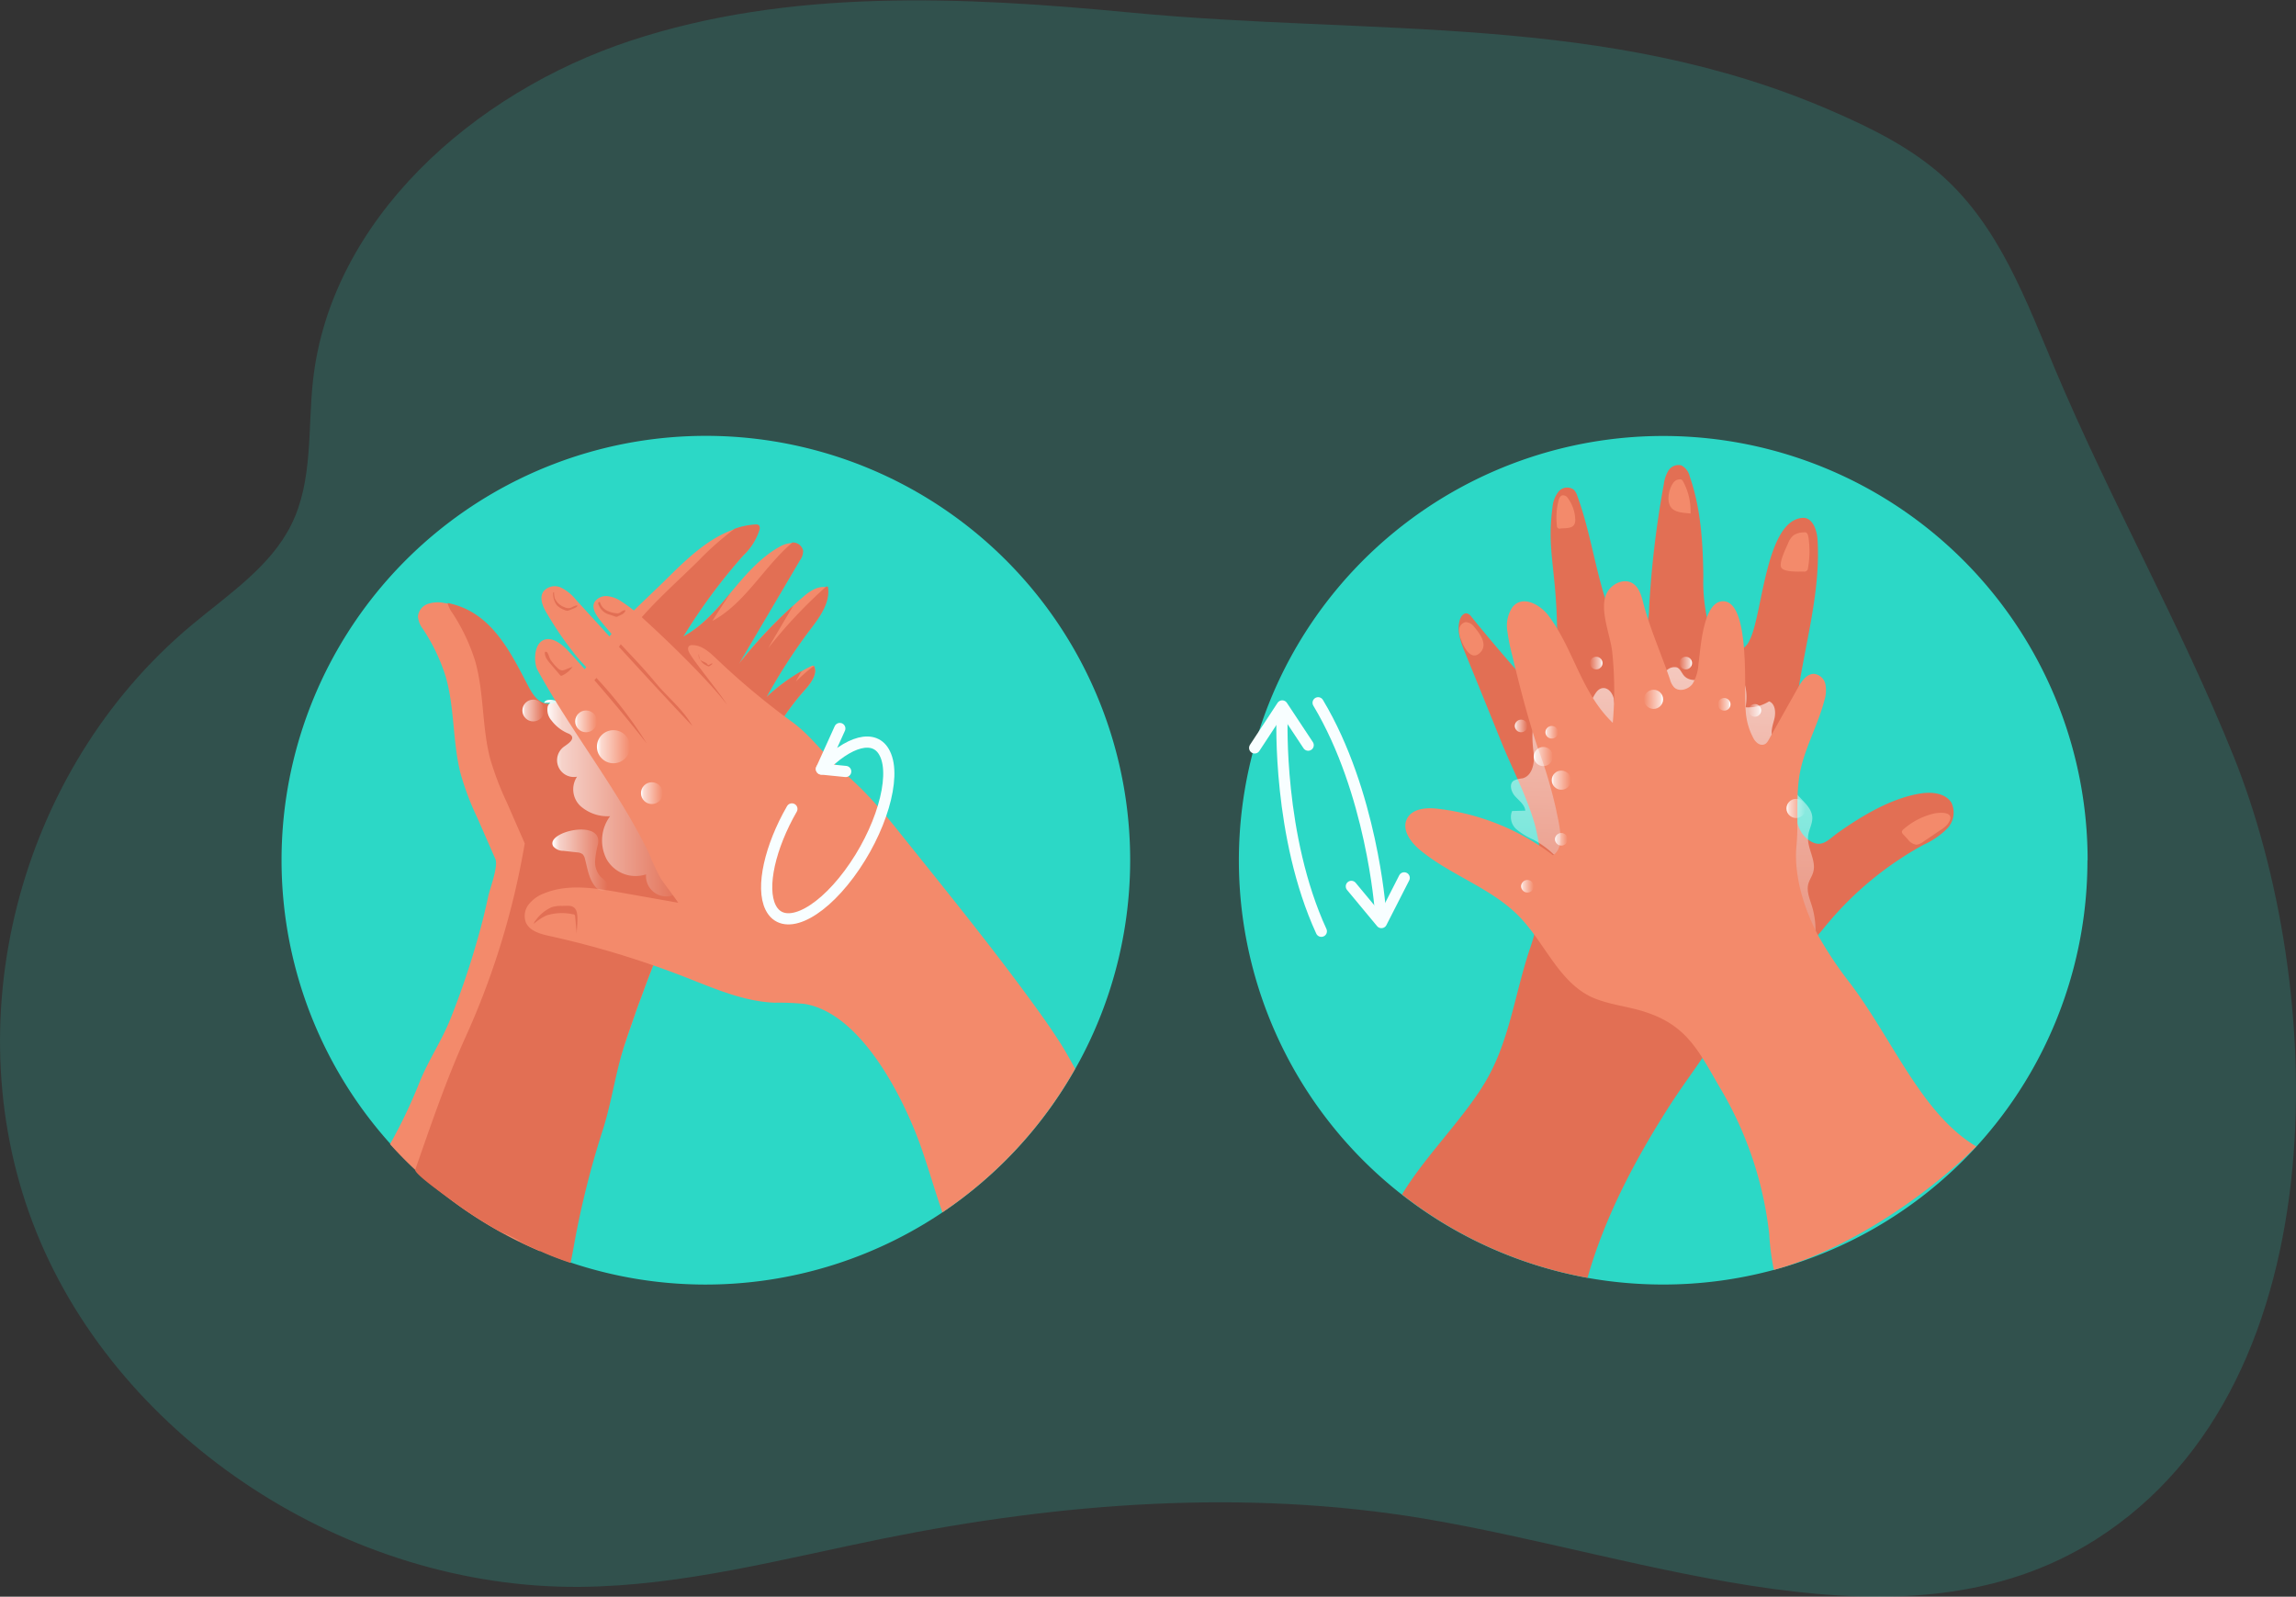 <svg id="Layer_1" data-name="Layer 1" xmlns="http://www.w3.org/2000/svg" xmlns:xlink="http://www.w3.org/1999/xlink" viewBox="0 0 385.65 268.21"><rect x="0" y="0" width="385.65" height="268.21" fill="#333333" stroke="none"/><defs><linearGradient id="linear-gradient" x1="129.57" y1="164.91" x2="152.71" y2="164.91" gradientUnits="userSpaceOnUse"><stop offset="0.01" stop-color="#fff"/><stop offset="0.13" stop-color="#fff" stop-opacity="0.69"/><stop offset="1" stop-color="#fff" stop-opacity="0"/></linearGradient><linearGradient id="linear-gradient-2" x1="100.26" y1="125.43" x2="105.82" y2="125.43" xlink:href="#linear-gradient"/><linearGradient id="linear-gradient-3" x1="96.61" y1="121.17" x2="100.26" y2="121.17" xlink:href="#linear-gradient"/><linearGradient id="linear-gradient-4" x1="87.74" y1="119.35" x2="91.39" y2="119.35" xlink:href="#linear-gradient"/><linearGradient id="linear-gradient-5" x1="107.66" y1="133.23" x2="111.32" y2="133.23" xlink:href="#linear-gradient"/><linearGradient id="linear-gradient-6" x1="130.95" y1="175.33" x2="140.24" y2="175.33" xlink:href="#linear-gradient"/><linearGradient id="linear-gradient-7" x1="319.83" y1="121.05" x2="315.58" y2="221.32" xlink:href="#linear-gradient"/><linearGradient id="linear-gradient-8" x1="257.62" y1="127.08" x2="260.84" y2="127.08" xlink:href="#linear-gradient"/><linearGradient id="linear-gradient-9" x1="260.64" y1="131.05" x2="263.86" y2="131.05" xlink:href="#linear-gradient"/><linearGradient id="linear-gradient-10" x1="300.07" y1="135.8" x2="303.29" y2="135.8" xlink:href="#linear-gradient"/><linearGradient id="linear-gradient-11" x1="259.58" y1="123" x2="261.7" y2="123" xlink:href="#linear-gradient"/><linearGradient id="linear-gradient-12" x1="254.44" y1="121.94" x2="256.56" y2="121.94" xlink:href="#linear-gradient"/><linearGradient id="linear-gradient-13" x1="261.19" y1="140.98" x2="263.31" y2="140.98" xlink:href="#linear-gradient"/><linearGradient id="linear-gradient-14" x1="255.5" y1="148.87" x2="257.62" y2="148.87" xlink:href="#linear-gradient"/><linearGradient id="linear-gradient-15" x1="2519.89" y1="992.02" x2="2523.11" y2="992.02" gradientTransform="translate(2806.91 1089.75) rotate(179.55)" xlink:href="#linear-gradient"/><linearGradient id="linear-gradient-16" x1="2508.58" y1="991.09" x2="2510.69" y2="991.09" gradientTransform="translate(2806.91 1089.75) rotate(179.55)" xlink:href="#linear-gradient"/><linearGradient id="linear-gradient-17" x1="2530.02" y1="998.19" x2="2532.14" y2="998.19" gradientTransform="translate(2806.91 1089.75) rotate(179.55)" xlink:href="#linear-gradient"/><linearGradient id="linear-gradient-18" x1="2503.44" y1="990.03" x2="2505.55" y2="990.03" gradientTransform="translate(2806.91 1089.75) rotate(179.55)" xlink:href="#linear-gradient"/><linearGradient id="linear-gradient-19" x1="2514.98" y1="998.07" x2="2517.1" y2="998.07" gradientTransform="translate(2806.91 1089.75) rotate(179.55)" xlink:href="#linear-gradient"/></defs><title>4</title><path d="M423.21,227.13c-2.39,25.22-12.06,49-33,62.29-32.16,20.44-74.66,2.92-112.91-3.51-30-5-60.9-2.67-90.62,3.33-16.93,3.41-33.78,8-51.11,8.15-39,.3-77.14-24.57-91.26-59.52s-3.23-77.57,26-102c6.16-5.15,13.26-9.81,16.78-16.89,3.69-7.42,2.75-16.11,3.66-24.31,3-26.86,26.72-48.21,53.33-57s55.74-7.44,83.88-4.74c41,3.93,80,0,118,16.58,6.64,2.88,13.22,6.16,18.54,10.94,9.53,8.56,14,20.9,18.89,32.49,9.27,22,21.11,42.94,30,65.05C421,177,425.53,202.74,423.21,227.13Z" transform="translate(-38.17 -30.83)" fill="#2cd8c6" opacity="0.18" style="isolation:isolate"/><path d="M228,175.33a71.31,71.31,0,0,1-94,67.57c-1.75-.58-3.46-1.23-5.15-2l-.36-.16c-.81-.35-1.61-.71-2.41-1.09h0c-1.23-.58-2.45-1.2-3.64-1.87l-.21-.11c-.2-.1-.4-.22-.6-.33l-1.43-.83-1.11-.68-1.17-.75-1.53-1-.09-.06-1.69-1.21-.33-.24a70.36,70.36,0,0,1-6.36-5.33c-1.47-1.37-2.88-2.81-4.21-4.3A71.27,71.27,0,1,1,228,175.33Z" transform="translate(-38.17 -30.83)" fill="#2cd8c6"/><path d="M388.79,175.33a71.22,71.22,0,0,1-71.28,71.27,72.69,72.69,0,0,1-12.69-1.12,71.28,71.28,0,1,1,84-70.15Z" transform="translate(-38.17 -30.83)" fill="#2cd8c6"/><path d="M174.87,142.68c.68,1.22-.43,2.81-1.42,3.92a42.14,42.14,0,0,0-5,6.85c-1.31,2.27-2,5.26-3.8,7.19a53.34,53.34,0,0,0-9.21,14.43q-4.11,9-7.67,18.2c-.53,1.36-1.05,2.72-1.55,4.09s-1,2.64-1.45,4c-.38,1.08-.76,2.17-1.13,3.25-.11.31-.22.64-.33,1-.28.81-.55,1.63-.81,2.44s-.51,1.55-.76,2.32l-.24.74c-.13.41-.25.83-.36,1.25-.63,2.3-1.06,4.73-1.85,6.9-1,2.72-3,5.34-4.32,7.94A134,134,0,0,0,128.83,241l-.36-.16a70.89,70.89,0,0,1-20.58-13.52c-1.47-1.37-2.88-2.81-4.21-4.3a86.13,86.13,0,0,0,4.9-10.26c1.51-3.79,3.73-7,5.23-10.74a134.46,134.46,0,0,0,4.63-13.65q1-3.48,1.74-7c.28-1.27,1.72-5.07,1.2-6.23-1-2.29-2-4.57-3-6.86a47.2,47.2,0,0,1-2.81-7.37c-1.41-5.36-1-11.1-2.54-16.43a31.31,31.31,0,0,0-3.83-8,4,4,0,0,1-.83-2.1,2.47,2.47,0,0,1,1.67-2.11,5.34,5.34,0,0,1,2.81-.14l.46.07c7.21,1.41,10.41,7.93,13.52,13.91.68,1.28,1.53,2.71,3,3a3.22,3.22,0,0,0,2.58-.75,9.08,9.08,0,0,0,1.78-2l0-.06c1.36-1.88,2.72-3.78,4.07-5.68,3.43-4.82,8-8.69,12.2-12.87,3.24-3.21,6.83-6.58,11-8a12.33,12.33,0,0,1,3.47-.72.85.85,0,0,1,.59.12.8.8,0,0,1,.12.74,10,10,0,0,1-2.71,4.31,95.68,95.68,0,0,0-10.08,13.64c3.22-1.75,5.64-4.56,8-7.4s4.9-5.87,8.17-7.71a4.49,4.49,0,0,1,2.16-.68h.08a1.77,1.77,0,0,1,1.7,1.39,2.65,2.65,0,0,1-.52,1.58q-5.13,8.72-10.26,17.41a79.69,79.69,0,0,1,9.13-9.78c.54-.49,1.08-1,1.64-1.45,1.11-1,2.47-1.93,3.89-1.75.09,0,.2,0,.29.06.42,2.65-1.37,5.06-3,7.19a93.75,93.75,0,0,0-7.31,11.32,31.44,31.44,0,0,1,5.92-4.39c.61-.37,1.26-.71,1.91-1Z" transform="translate(-38.17 -30.83)" fill="#f38a6b"/><path d="M174.87,142.68c.68,1.22-.43,2.81-1.42,3.92a42.14,42.14,0,0,0-5,6.85c-1.31,2.27-2,5.26-3.8,7.19a53.34,53.34,0,0,0-9.21,14.43q-4.11,9-7.67,18.2c-.53,1.36-1.05,2.72-1.55,4.09s-1,2.64-1.45,4c-.38,1.08-.76,2.16-1.13,3.25-.11.31-.22.64-.33,1-1.73,5-2.3,10.09-3.94,15.18a149.2,149.2,0,0,0-4.69,18.65c-.21,1.17-.42,2.36-.68,3.53-1.75-.58-3.46-1.23-5.15-2l-.36-.16c-.81-.35-1.61-.71-2.41-1.09h0a16,16,0,0,0-3.64-1.87l-.21-.11-.27-.14-.33-.19-1.43-.83-1.11-.68-1.17-.75c-.51-.32-1-.66-1.53-1l-.09-.06-1.69-1.21-.33-.24c-1.49-1.06-6.59-4.69-6.36-5.33,2.59-7.41,5.13-14.89,8.32-22a132.45,132.45,0,0,0,10.07-32.81c-1-2.29-2-4.57-3-6.86a50.13,50.13,0,0,1-2.81-7.37c-1.4-5.36-1-11.1-2.53-16.43a32,32,0,0,0-3.82-8.05,4.85,4.85,0,0,1-.8-1.67c7.21,1.41,10.41,7.93,13.52,13.91.68,1.28,1.53,2.71,3,3a3.22,3.22,0,0,0,2.58-.75,9.08,9.08,0,0,0,1.78-2,2,2,0,0,0,.54.17,3.23,3.23,0,0,0,2.59-.76,9.5,9.5,0,0,0,1.81-2.08c1.36-1.88,2.72-3.78,4.06-5.68,3.43-4.82,8-8.7,12.22-12.87a50.81,50.81,0,0,1,6.12-5.41,12.33,12.33,0,0,1,3.47-.72.85.85,0,0,1,.59.12.8.8,0,0,1,.12.74,10,10,0,0,1-2.71,4.31,95.68,95.68,0,0,0-10.08,13.64c3.22-1.75,5.64-4.56,8-7.4-1.08,1.56-2.13,3.17-3.12,4.79,5.55-3,8.68-9.18,13.45-13.18h.08a1.77,1.77,0,0,1,1.7,1.39,2.65,2.65,0,0,1-.52,1.58q-5.13,8.72-10.26,17.41a79.69,79.69,0,0,1,9.13-9.78c-1.42,2.39-2.83,4.77-4.23,7.17a81.08,81.08,0,0,1,9.76-10.37c.09,0,.2,0,.29.06.42,2.65-1.37,5.06-3,7.19a93.75,93.75,0,0,0-7.31,11.32,31.44,31.44,0,0,1,5.92-4.39c-.36.59-.7,1.18-1,1.78A31.32,31.32,0,0,1,174.87,142.68Z" transform="translate(-38.17 -30.83)" fill="#e26f54"/><path d="M132.17,148.82c-.58-.62-1.74-.14-2,.67a2.72,2.72,0,0,0,.64,2.37,6.79,6.79,0,0,0,2.74,2.15,1.41,1.41,0,0,1,.61.4c.48.67-.55,1.34-1.23,1.82a2.82,2.82,0,0,0,2.16,5.07,3.85,3.85,0,0,0,.56,4.91,6.88,6.88,0,0,0,5,1.72,6.83,6.83,0,0,0-.57,7.26,5.6,5.6,0,0,0,6.61,2.51,3.41,3.41,0,0,0,6,2.5l-9.47-21.77c-1-2.31-2.06-4.68-3.91-6.39-2.15-2-5.08-2.79-7.9-3.54-.67-.18-1.58-.25-1.86.38" transform="translate(-38.17 -30.83)" fill="url(#linear-gradient)"/><path d="M218.76,210.36a71.47,71.47,0,0,1-22.3,24.12c-1.29-3.66-2.33-7.42-3.63-11.08-2.87-8.09-10-22.41-19.56-23.94a43.29,43.29,0,0,0-5-.2c-5.24-.21-10.16-2.4-15.05-4.31a154.74,154.74,0,0,0-22.77-6.9c-1.54-.34-3.31-.82-3.95-2.27a3.13,3.13,0,0,1,.49-3.05,6,6,0,0,1,2.61-1.85c3.94-1.61,8.4-.9,12.59-.16l9.9,1.75c-.93-1.39-2-2.7-2.93-4.06a38,38,0,0,1-2.06-4.43c-5.29-10.73-12.88-20.09-18.62-30.56-.68-1.23-.63-4,.67-4.9,1.48-1,3.34.42,4.54,1.73q6.84,7.49,13.11,15.46A72.4,72.4,0,0,0,138,144.33c-1-1.08-2.06-2.13-3-3.26a57.16,57.16,0,0,1-4.85-7c-.75-1.2-1.5-2.77-.68-3.92a2.47,2.47,0,0,1,2.92-.62,7.37,7.37,0,0,1,2.48,2l5.76,6.31c4.57,5,9.14,10,13.83,14.93-1.57-2.8-4.08-4.73-6.13-7.2-3.61-4.35-5.47-5.79-9-10.1-.85-1.05-2-2.51-1.22-3.62a2.33,2.33,0,0,1,2.1-.88,5.11,5.11,0,0,1,2.21.81,27.87,27.87,0,0,1,4.23,3.36c3.74,3.4,10.56,10,13.63,14.05-1.07-1.79-5.18-6.77-6.25-8.56-.25-.42-.46-1-.07-1.32a.88.88,0,0,1,.53-.11c1.63,0,2.95,1.27,4.13,2.39a125.08,125.08,0,0,0,12.59,10.5c3.06,2.22,5.11,5.2,7.91,7.76,1.66,1.52,3.32,3,4.88,4.67,1.91,2,3.66,4.15,5.39,6.31,8,10,16.12,19.95,23.57,30.34.93,1.3,1.95,2.78,3,4.39S217.85,208.7,218.76,210.36Z" transform="translate(-38.17 -30.83)" fill="#f38a6b"/><circle cx="103.04" cy="125.43" r="2.78" fill="url(#linear-gradient-2)"/><circle cx="98.44" cy="121.17" r="1.83" fill="url(#linear-gradient-3)"/><circle cx="89.57" cy="119.35" r="1.83" fill="url(#linear-gradient-4)"/><circle cx="109.49" cy="133.23" r="1.83" fill="url(#linear-gradient-5)"/><path d="M131.1,173a2.18,2.18,0,0,0,1.72.75l2.28.26a1.67,1.67,0,0,1,.93.31,1.56,1.56,0,0,1,.4.8c.41,1.58.64,3.27,1.65,4.55a2,2,0,0,0,1,.74,1,1,0,0,0,1.09-.44,1.11,1.11,0,0,0-.27-1.11c-.26-.3-.6-.52-.88-.8a3.66,3.66,0,0,1-.89-2.61,14.69,14.69,0,0,1,.47-2.78C139.54,168.25,129.61,170.56,131.1,173Z" transform="translate(-38.17 -30.83)" fill="url(#linear-gradient-6)"/><path d="M365.18,170.06a13.29,13.29,0,0,1-3.88,2.65A56,56,0,0,0,345.11,186c-1.41,1.67-2.58,3.44-4.78,4.09-1,.3-8.3.19-8.64-1.29-.08,11.59-7.43,18.87-13.37,28.21-5.65,8.88-10.62,18.33-13.5,28.46a71.06,71.06,0,0,1-31.16-14c3.72-6.19,9.93-12.31,13.69-18.4,4.3-6.93,5.14-14.87,7.73-22.69a36.05,36.05,0,0,0,.86-21.16c-1.37-4.75-3.78-9.28-5.64-13.86q-3-7.44-6.05-14.89c-.73-1.79-1.46-3.77-.85-5.61.18-.52.61-1.09,1.16-1a1.4,1.4,0,0,1,.77.59c2.48,3.07,4.93,5.94,7.45,8.84a19.78,19.78,0,0,0,3.39,2.73,13.2,13.2,0,0,0,2,1.33c1,.48,1.06.33,1.18-.83a96.05,96.05,0,0,0-.19-18.88c-.2-2.06-.46-4.11-.52-6.18a32.91,32.91,0,0,1,.29-5.34,4.88,4.88,0,0,1,1-2.68,1.88,1.88,0,0,1,2.57-.36,2.56,2.56,0,0,1,.62,1.1c2.45,6.69,3.18,13.93,5.85,20.53.63,1.55,1.75,3.3,3.42,3.18a2.85,2.85,0,0,0,2.26-1.84,8.5,8.5,0,0,0,.51-3,165.19,165.19,0,0,1,2.48-20.91,5.69,5.69,0,0,1,.8-2.31,2,2,0,0,1,2.13-.83,2.77,2.77,0,0,1,1.42,1.87c1.87,5.35,2.21,11.11,2.28,16.78a29.31,29.31,0,0,0,.48,6.28,9.14,9.14,0,0,0,3.12,5.33,2.88,2.88,0,0,0,2.92.58,3.25,3.25,0,0,0,1.25-1.46c2.19-4.2,2.65-20.1,8.88-20.56,1.67-.13,2.44,2,2.54,3.72.58,9.88-2.8,19.53-3.77,29.38a100.11,100.11,0,0,0-.2,13.75c.1,2.43.25,5.7,2.47,7.26s3.29-.09,5.1-1.35c4-2.8,8.95-5.77,13.88-6.49,1.83-.26,4,0,5,1.57A3.88,3.88,0,0,1,365.18,170.06Z" transform="translate(-38.17 -30.83)" fill="#e26f54"/><path d="M295.77,157.35c.2,1.67-.23,3.79-1.85,4.22a4.67,4.67,0,0,0-1.5.39c-.82.57-.43,1.89.24,2.63s1.6,1.41,1.71,2.41l-2.22.06a2.72,2.72,0,0,0,.74,3.08,12,12,0,0,0,2.89,1.76,15.36,15.36,0,0,1,5.41,4.88c2.8-4.52,1.42-10.3,1.26-15.61a2.93,2.93,0,0,1,.18-1.38c.82-1.79,3.6-.73,5.46-1.41,2.3-.86,3.26-4.58,5.7-4.24a4.7,4.7,0,0,1,1.78.84,12.89,12.89,0,0,0,11.51.89,9.87,9.87,0,0,0,8.43,10.35,10.77,10.77,0,0,0-1.64,13.28,34.93,34.93,0,0,1,2.57,3.74c.81,1.69.86,3.68,1.8,5.31s3.46,2.61,4.62,1.13a13.83,13.83,0,0,0-.35-6.67c-.38-1.21-.92-2.46-.61-3.69.19-.7.64-1.3.83-2,.57-2-1.1-4-.85-6.11.12-1,.72-2,.7-3-.05-2.31-3-3.54-3.66-5.74-.58-1.85.45-4.17-.79-5.66-.6-.72-1.63-1-2.11-1.86-.57-1-.11-2.21.17-3.31s.19-2.58-.87-3a6.63,6.63,0,0,1-3.95,1c.37-2.24.14-5.18-2-5.92-1.4-.47-2.87.29-4.24.85s-3.15.85-4.12-.26c-.4-.47-.62-1.16-1.2-1.38a1.88,1.88,0,0,0-1.61.43,15.16,15.16,0,0,0-4.56,4.87c-.88,1.5-2.36,3.47-3.87,2.6a15.68,15.68,0,0,1-.54-2.66c-.21-.88-.88-1.8-1.78-1.76-1.34.08-1.64,1.93-2.57,2.9-1.1,1.17-3,.92-4.59.78C295.17,149.61,295.32,153.56,295.77,157.35Z" transform="translate(-38.17 -30.83)" fill="url(#linear-gradient-7)"/><path d="M370.12,223.41c-8.64,8.56-21.89,17.47-34,20.73a41,41,0,0,1-.78-6,61.06,61.06,0,0,0-8.34-24.7c-3.84-6.65-5.83-11-14.19-13.11-2.53-.63-5.17-1-7.5-2.1-5.41-2.69-7.73-9.09-11.94-13.42-4.68-4.83-11.53-6.92-16.71-11.22-1.55-1.29-3.05-3.33-2.2-5.15s3.31-2,5.28-1.75a39.46,39.46,0,0,1,19.28,7.8c2.22-1.38.88-5.69.52-7.7a78.94,78.94,0,0,0-3.14-10.52c-1.67-5.06-3-10.23-4.24-15.4a31.07,31.07,0,0,1-.79-3.93,5.61,5.61,0,0,1,.84-4.12c1.76-2.18,4.78-.29,6.06,1.43,4.26,5.68,5.43,12.84,10.79,18a62.25,62.25,0,0,0-.09-11.9c-.3-2.86-2.31-7.35-.86-10,.81-1.48,2.81-2.42,4.26-1.55,1.08.65,1.48,2,1.79,3.22,1.11,4.33,3.06,8.67,4.51,12.94a3.16,3.16,0,0,0,.71,1.34c.86.8,2.36.35,3.07-.58a7.21,7.21,0,0,0,1-3.33c.36-2.32.7-10.35,4-10.56,4.85-.31,3.59,15.53,3.94,18.37a11,11,0,0,0,1.4,4.82c.34.52.89,1,1.5.91s.83-.6,1.09-1.06l4.84-8.61c.61-1.08,1.47-2.3,2.7-2.23a2.22,2.22,0,0,1,1.86,1.75,5.56,5.56,0,0,1-.18,2.71c-.95,3.65-2.76,7-3.76,10.65-1.25,4.56-.48,9.12-.92,13.71-.49,5.14,1.33,10.84,3.75,15.32a65.88,65.88,0,0,0,5.39,8C356.2,205.69,361,218,370.12,223.41Z" transform="translate(-38.17 -30.83)" fill="#f38a6b"/><circle cx="259.23" cy="127.08" r="1.61" fill="url(#linear-gradient-8)"/><circle cx="262.25" cy="131.05" r="1.61" fill="url(#linear-gradient-9)"/><circle cx="301.68" cy="135.8" r="1.61" fill="url(#linear-gradient-10)"/><circle cx="260.64" cy="123" r="1.06" fill="url(#linear-gradient-11)"/><circle cx="255.5" cy="121.94" r="1.06" fill="url(#linear-gradient-12)"/><circle cx="262.25" cy="140.98" r="1.06" fill="url(#linear-gradient-13)"/><circle cx="256.56" cy="148.87" r="1.06" fill="url(#linear-gradient-14)"/><circle cx="277.74" cy="117.47" r="1.61" fill="url(#linear-gradient-15)"/><circle cx="289.61" cy="118.31" r="1.06" fill="url(#linear-gradient-16)"/><circle cx="268.11" cy="111.38" r="1.06" fill="url(#linear-gradient-17)"/><circle cx="294.76" cy="119.33" r="1.06" fill="url(#linear-gradient-18)"/><circle cx="283.15" cy="111.38" r="1.06" fill="url(#linear-gradient-19)"/><path d="M357.88,170.14a.63.63,0,0,0-.26.4.67.67,0,0,0,.24.46l.78.85a2.13,2.13,0,0,0,1.42.87,2.2,2.2,0,0,0,1.08-.45l2.95-2a4.76,4.76,0,0,0,1.21-1c1.59-2.15-1.23-2.06-2.47-1.74A11.76,11.76,0,0,0,357.88,170.14Z" transform="translate(-38.17 -30.83)" fill="#f38a6b"/><path d="M338.51,122.09a3.3,3.3,0,0,1,.91-1.34,3.16,3.16,0,0,1,1.65-.49,1.07,1.07,0,0,1,.4,0c.31.12.41.5.46.83a15.9,15.9,0,0,1-.08,5.15.59.59,0,0,1-.69.6c-.85,0-3.49.14-3.83-.74S338.16,122.89,338.51,122.09Z" transform="translate(-38.17 -30.83)" fill="#f38a6b"/><path d="M319.18,112a1.4,1.4,0,0,1,1.14-.66.6.6,0,0,1,.37.11.74.74,0,0,1,.19.27,10.34,10.34,0,0,1,1.24,5.37c-1.11-.15-2.73-.09-3.39-1.21S318.56,112.85,319.18,112Z" transform="translate(-38.17 -30.83)" fill="#f38a6b"/><path d="M300.23,119.61a.43.43,0,0,1-.55-.49,11.66,11.66,0,0,1,.26-4.16c.09-.39.28-.85.68-.93a1,1,0,0,1,.93.52,6.37,6.37,0,0,1,1.21,3.7C302.72,119.69,301.42,119.5,300.23,119.61Z" transform="translate(-38.17 -30.83)" fill="#f38a6b"/><path d="M283.61,138.34a3.85,3.85,0,0,1-.35-1.76,1.36,1.36,0,0,1,1.1-1.25,1.87,1.87,0,0,1,1.44.83c.93,1.08,2.29,2.91,1.05,4.23C285.32,142,284.09,139.64,283.61,138.34Z" transform="translate(-38.17 -30.83)" fill="#f38a6b"/><path d="M132.56,183a5.31,5.31,0,0,0-1.73.22,6.54,6.54,0,0,0-2.7,2.23,1,1,0,0,0-.29.56,8.45,8.45,0,0,1,2.15-1.42,8.72,8.72,0,0,1,4.37-.19.47.47,0,0,1,.34.13.53.53,0,0,1,.08.27l.26,2.88c0-1,.34-3.11-.13-4S133.52,183,132.56,183Z" transform="translate(-38.17 -30.83)" fill="#e26f54"/><path d="M129.91,141.36a6.17,6.17,0,0,0,.74,1l1.59,1.87a.32.32,0,0,0,.13.1.28.28,0,0,0,.17,0,4.4,4.4,0,0,0,1.81-1.5l-1.26.49a1.41,1.41,0,0,1-.48.12,1.13,1.13,0,0,1-.72-.34,8.17,8.17,0,0,1-1.22-1.4c-.19-.25-.42-1.18-.63-1.31C129.42,140,129.77,141.11,129.91,141.36Z" transform="translate(-38.17 -30.83)" fill="#e26f54"/><path d="M133.86,133.31a1.15,1.15,0,0,1-.39.11,1,1,0,0,1-.44-.11,3.53,3.53,0,0,1-1.3-.79,3.16,3.16,0,0,1-.66-1.92c0-.12,0-.3.16-.29a3.83,3.83,0,0,0,.12,1,2.79,2.79,0,0,0,1.66,1.53,1.56,1.56,0,0,0,.67.15c.53,0,1-.54,1.51-.43C135.05,132.92,134.18,133.16,133.86,133.31Z" transform="translate(-38.17 -30.83)" fill="#e26f54"/><path d="M142,134.34a.52.52,0,0,1-.26.1.52.52,0,0,1-.24-.05l-.87-.3a2.61,2.61,0,0,1-1.85-1.54.7.7,0,0,1-.13-.39c0-.13.17-.26.29-.19a2.22,2.22,0,0,0,1.07,1.37,4.23,4.23,0,0,0,1.71.5,1,1,0,0,0,.35,0,1.58,1.58,0,0,0,.42-.24c.2-.14.9-.51.67-.05S142.29,134.18,142,134.34Z" transform="translate(-38.17 -30.83)" fill="#e26f54"/><path d="M157.22,142.53a.16.16,0,0,1-.1,0c-.06,0-.09-.06-.12-.11-.27-.38-.82-.42-1.17-.72a1,1,0,0,1-.26-1.05,2,2,0,0,0,.86,1.74,4.42,4.42,0,0,0,.68.36.25.25,0,0,0,.17,0l.09-.05a3.05,3.05,0,0,0,.49-.38C157.73,142.17,157.41,142.45,157.22,142.53Z" transform="translate(-38.17 -30.83)" fill="#e26f54"/><path d="M179.23,153.2,176.15,160c4.52-4.73,9-6,10.65-2.59,2,4-.69,13.08-6,20.22s-11.21,9.65-13.2,5.62c-1.66-3.36-.07-10.21,3.58-16.54" transform="translate(-38.17 -30.83)" fill="none" stroke="#f8feff" stroke-linecap="round" stroke-linejoin="round" stroke-width="1.88"/><line x1="142.05" y1="129.59" x2="137.97" y2="129.18" fill="none" stroke="#f8feff" stroke-linecap="round" stroke-miterlimit="10" stroke-width="1.88"/><path d="M253.51,151.64s-.71,19.73,6.6,35.62" transform="translate(-38.17 -30.83)" fill="none" stroke="#f8feff" stroke-linecap="round" stroke-linejoin="round" stroke-width="1.88"/><polyline points="219.73 125.17 215.37 118.58 210.74 125.63" fill="none" stroke="#f8feff" stroke-linecap="round" stroke-linejoin="round" stroke-width="1.88"/><path d="M270,183.57s-1.44-19.69-10.43-34.69" transform="translate(-38.17 -30.83)" fill="none" stroke="#f8feff" stroke-linecap="round" stroke-linejoin="round" stroke-width="1.88"/><polyline points="226.98 148.89 232.03 154.97 235.86 147.46" fill="none" stroke="#f8feff" stroke-linecap="round" stroke-linejoin="round" stroke-width="1.88"/></svg>